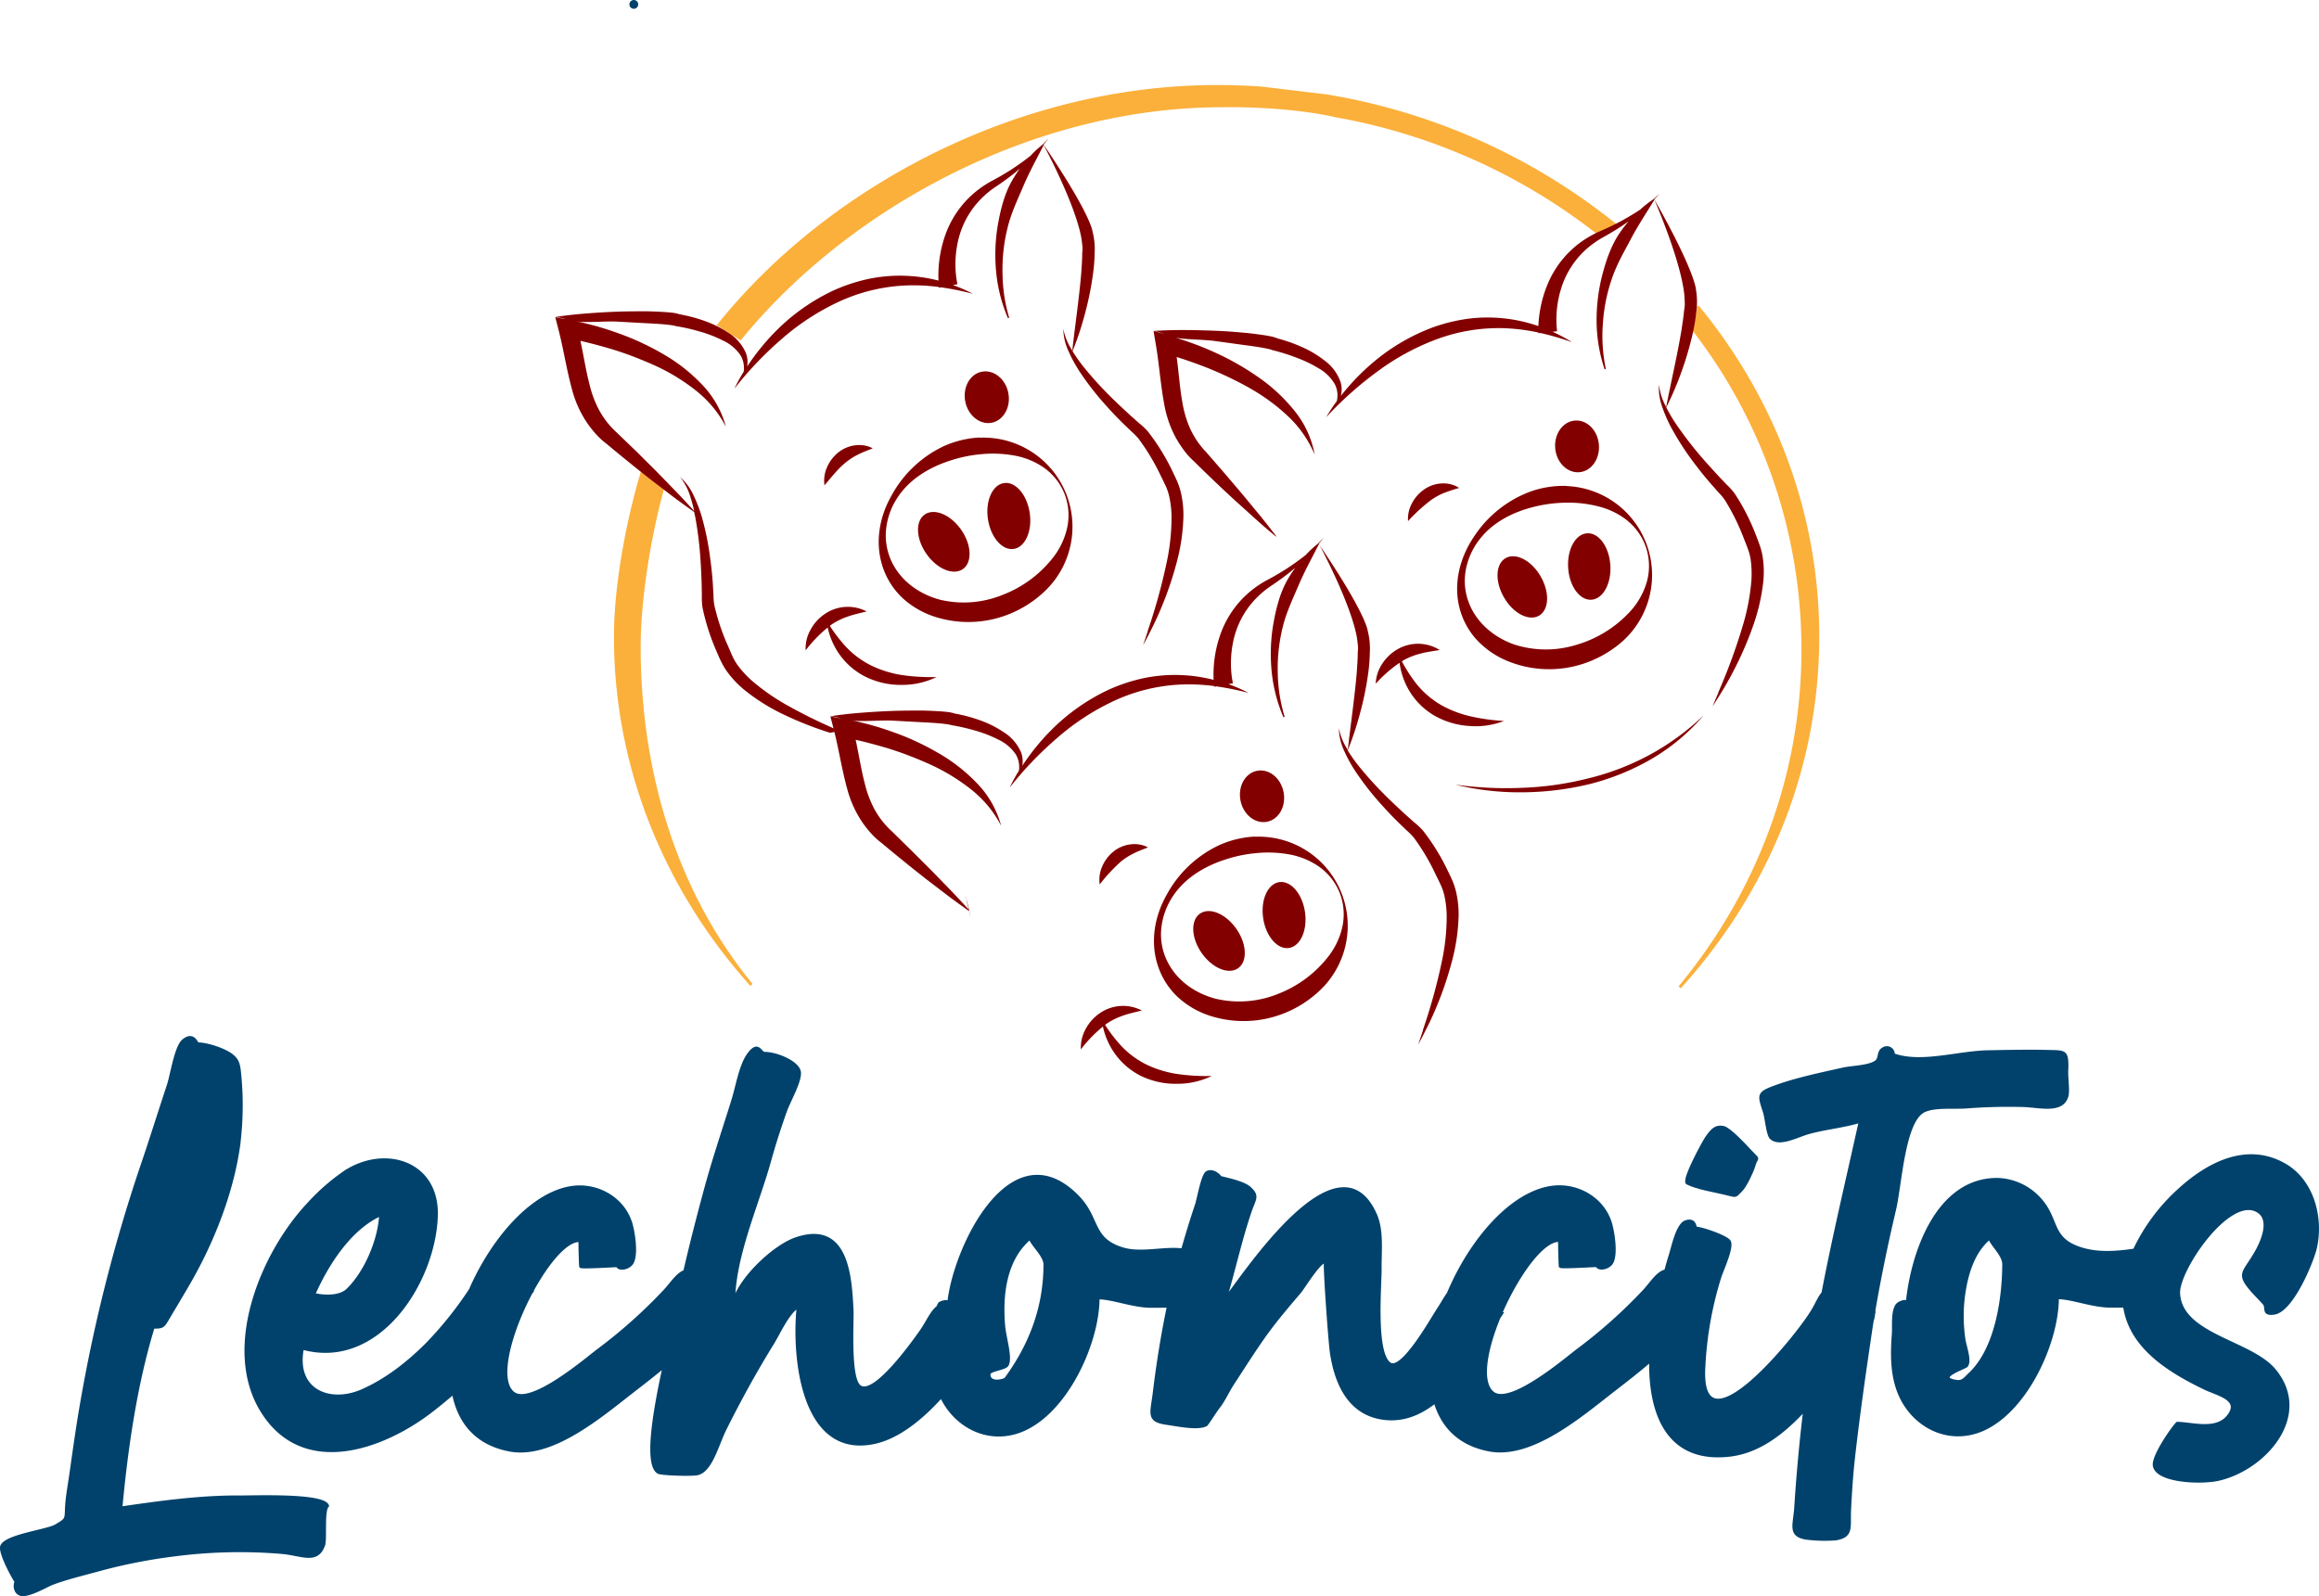 <svg id="Capa_1" data-name="Capa 1" xmlns="http://www.w3.org/2000/svg" viewBox="0 0 790.42 544.17"><defs><style>.cls-1{fill:#fbb03b;stroke:#fbb03b;}.cls-1,.cls-4{stroke-miterlimit:10;}.cls-2,.cls-4{fill:#00426c;}.cls-3{fill:#830000;}.cls-4{stroke:#00426c;}</style></defs><title>logo</title><path class="cls-1" d="M588.57,97.65A178.06,178.06,0,0,1,626,207.11c0,43.32-15.67,83.21-42,115C613.4,289.61,631.07,248,631.07,202.5c0-42.22-15.25-81.19-41-112.53" transform="translate(-11.49 14.5)"/><path class="cls-1" d="M563,63a212.22,212.22,0,0,0-99.3-44.81L441.29,15.5q-7.5-.5-15.13-.5c-67.83,0-132.35,34.81-169.65,81.27l7.3,4.66c36.13-44.32,99-79.29,164.07-79.37l.47,0c24-.25,38.58,3.45,38.58,3.45a201.85,201.85,0,0,1,90.16,40.65" transform="translate(-11.49 14.5)"/><path class="cls-1" d="M230.63,145.71c-5,16.24-9.39,39.08-9.39,56.79,0,45.08,17.39,86.44,46.36,118.78-25.91-31.62-38.25-72.43-38.25-115.39,0-16.86,3.85-39.35,8.25-54.75" transform="translate(-11.49 14.5)"/><path class="cls-2" d="M227.52-11.5a1.5,1.5,0,0,0,0-3,1.5,1.5,0,0,0,0,3Z" transform="translate(-11.49 14.5)"/><path class="cls-3" d="M308.76,212.55a30.27,30.27,0,0,1-8.71-6.31,51.34,51.34,0,0,1-5.71-7.37c.26-.19.49-.39.75-.56a24,24,0,0,1,5.36-2.6c1.95-.71,4.08-1.15,6.42-1.75a13.84,13.84,0,0,0-14.12.78,15,15,0,0,0-5,5.48,12.87,12.87,0,0,0-1.66,7,45.52,45.52,0,0,1,7.52-7.78,25,25,0,0,0,3.85,8.94,24.15,24.15,0,0,0,9.46,8.05A27.11,27.11,0,0,0,319,219a26.65,26.65,0,0,0,11.7-2.67,69.54,69.54,0,0,1-11.48-.64A37,37,0,0,1,308.76,212.55Z" transform="translate(-11.49 14.5)"/><path class="cls-3" d="M349.48,129.63c4-.76,6.61-5.27,5.71-10.08s-4.92-8.08-9-7.33-6.6,5.28-5.71,10.08S345.42,130.39,349.48,129.63Z" transform="translate(-11.49 14.5)"/><path class="cls-3" d="M326.67,160.92c-3.26,2.28-3,8.29.6,13.43s9.14,7.45,12.41,5.17,3-8.3-.6-13.44S329.94,158.64,326.67,160.92Z" transform="translate(-11.49 14.5)"/><path class="cls-3" d="M353.7,150.19c-3.94.57-6.4,6.07-5.48,12.27s4.83,10.76,8.77,10.19,6.4-6.08,5.48-12.28S357.64,149.61,353.7,150.19Z" transform="translate(-11.49 14.5)"/><path class="cls-3" d="M303.82,140.54c1.5-.79,3.19-1.4,5.13-2.18-3.63-2-8.59-1.26-11.92,1.55a13,13,0,0,0-3.72,5.06,11.08,11.08,0,0,0-.8,6c2.63-3.12,4.72-5.76,7.24-7.8A22.18,22.18,0,0,1,303.82,140.54Z" transform="translate(-11.49 14.5)"/><path class="cls-3" d="M218.2,136.77l-.08-.07-.12-.1Z" transform="translate(-11.49 14.5)"/><path class="cls-3" d="M345.4,134.66a34,34,0,0,0-12.33,3,39.45,39.45,0,0,0-17.78,16.92c-4,7.07-5.66,15.76-3,24a25.6,25.6,0,0,0,6.85,10.83,29.85,29.85,0,0,0,11.23,6.44,37.29,37.29,0,0,0,25.38-1.1,38.08,38.08,0,0,0,10.88-6.8,30.37,30.37,0,0,0-21.21-53.23Zm21.8,10.21a20,20,0,0,1,7.13,9,20.19,20.19,0,0,1,.93,11.42,25.55,25.55,0,0,1-4.74,10.18,40,40,0,0,1-17.32,12.85A35.09,35.09,0,0,1,332.05,190c-6.89-1.79-13.23-6.11-16.52-12.76a20.82,20.82,0,0,1-2.06-10.87,24,24,0,0,1,3.62-10.75c4.09-6.59,11-10.72,18-13a46.76,46.76,0,0,1,10.72-2.26,40.57,40.57,0,0,1,11,.38A25.71,25.71,0,0,1,367.2,144.87Z" transform="translate(-11.49 14.5)"/><path class="cls-3" d="M367.2,34.83c.57-.73,1.15-1.44,1.65-2.22-.6.75-1.27,1.44-1.93,2.13h0a37.54,37.54,0,0,0-4.19,3.88c-2,1.58-4,3-6.11,4.41-2.26,1.46-4.55,2.82-6.93,4.07a35.28,35.28,0,0,0-6.91,4.85,33.61,33.61,0,0,0-9.31,14.32,41.59,41.59,0,0,0-2.1,14.89,52.81,52.81,0,0,0-23.77-.59,59.7,59.7,0,0,0-11.74,3.83,68.55,68.55,0,0,0-20,14.06,77.78,77.78,0,0,0-9.71,12,8.72,8.72,0,0,0-.44-4.64,15.3,15.3,0,0,0-6.05-6.92,35.68,35.68,0,0,0-8.06-4,52.9,52.9,0,0,0-8.46-2.25,12.69,12.69,0,0,0-2.81-.57c-.92-.1-1.82-.17-2.71-.22-1.77-.11-3.53-.18-5.29-.23-3.52,0-7,0-10.51.13s-7,.34-10.48.61-7,.64-10.45,1.19a21.57,21.57,0,0,1,3.52.76l-3.66-.7L202,98.48c1.59,6.25,2.6,13,4.47,19.83a37.09,37.09,0,0,0,4.3,10.07,34,34,0,0,0,3.27,4.46,25,25,0,0,0,4.06,3.86c5,4.19,9.95,8.19,15,12.17l7.74,5.92q3.59,2.67,7.25,5.26c.15.68.31,1.38.44,2.07a126.18,126.18,0,0,1,1.77,15c.16,2.53.27,5.06.35,7.58l.07,3.79a23.33,23.33,0,0,0,.21,4.1,74.84,74.84,0,0,0,4.8,15c.52,1.2,1,2.37,1.62,3.58a23.3,23.3,0,0,0,2.18,3.6,34,34,0,0,0,5.6,5.88,67.26,67.26,0,0,0,13.31,8.38,119.46,119.46,0,0,0,16,6.31l3.22-.66a181.59,181.59,0,0,1-17.62-8.59,73,73,0,0,1-12.23-8.49,33.43,33.43,0,0,1-4.86-5.27,19.16,19.16,0,0,1-1.76-3c-.5-1.1-1-2.28-1.49-3.43A74.72,74.72,0,0,1,255,192a19.21,19.21,0,0,1-.32-3.53l-.22-3.87q-.25-3.88-.77-7.71a96.52,96.52,0,0,0-3-15.22,48.2,48.2,0,0,0-2.8-7.28,18.67,18.67,0,0,0-4.58-6.24,20.49,20.49,0,0,1,3.49,6.69c.06.16.09.31.14.45l-.15-.1a.53.53,0,0,1,0,.12l.14,0c.47,1.46.85,2.94,1.18,4.43q-2.92-3.23-5.92-6.37l-6.8-7-6.89-6.86L221.74,133l-.41-.38a29.18,29.18,0,0,1-5.56-7.17,36.39,36.39,0,0,1-3.31-8.74c-1.27-4.79-2-9.83-3.14-15,3.58.81,7.21,1.8,10.74,2.84,2.57.79,5.11,1.66,7.6,2.63s5,2,7.4,3.1a67.31,67.31,0,0,1,13.6,8.35A38.24,38.24,0,0,1,258.92,131a33.31,33.31,0,0,0-8.27-14.52,58.16,58.16,0,0,0-13.38-10.41A89.87,89.87,0,0,0,221.92,99a102.69,102.69,0,0,0-13.83-3.92c.32,0,.59.1,1,.14,3.47.24,9.26-.25,12.73-.07l10.38.57c1.72.08,3.44.18,5.14.32.84.07,1.68.15,2.49.26a16.34,16.34,0,0,1,2,.34l.31.12.21,0a66.69,66.69,0,0,1,8,1.87,43.09,43.09,0,0,1,7.63,3,14.62,14.62,0,0,1,5.91,5,8.43,8.43,0,0,1,1.08,5.6,63.08,63.08,0,0,0-3.16,5.76,122.3,122.3,0,0,1,16.35-17.12A82.24,82.24,0,0,1,297.6,88.28a60.54,60.54,0,0,1,22.28-5.44,66,66,0,0,1,11.65.51c0,.08,0,.16,0,.24l.69-.13a91.62,91.62,0,0,1,10.95,2.23,55.33,55.33,0,0,0-6.87-3l1.53-.29a33,33,0,0,1-.68-7.31,35.76,35.76,0,0,1,.9-7.5A29.66,29.66,0,0,1,345,54.22a31.91,31.91,0,0,1,5.9-5.07c2.28-1.5,4.49-3.13,6.63-4.83.52-.42,1-.86,1.54-1.3-.92,1.31-1.8,2.63-2.59,4-2.72,4.74-4,10.15-4.93,15.46a61.22,61.22,0,0,0-.49,16.1,52.28,52.28,0,0,0,4,15.41l.4-.17a55,55,0,0,1-2.27-15.38,58.39,58.39,0,0,1,1.72-15.27c1.2-5,3.41-9.57,5.39-14.24s4.49-9.17,6.92-14l-.09-.08,0-.06c1.25,2.32,10.87,20.55,12.93,31.8.07.46.23,1.53.38,3.11a11,11,0,0,1-.08,2c0,2.19-.17,4.4-.31,6.62-.73,8.81-2.07,17.69-3.08,26.7l-.25-.39a20.69,20.69,0,0,1-2.81-7,18.9,18.9,0,0,0,1.75,7.54,49.31,49.31,0,0,0,3.71,6.86A96.81,96.81,0,0,0,389,124.33c1.72,1.93,3.5,3.8,5.36,5.6l2.79,2.69a20.25,20.25,0,0,1,2.48,2.54,75.23,75.23,0,0,1,7.59,12.74c.56,1.11,1.12,2.26,1.63,3.36a18.4,18.4,0,0,1,1.11,3.26,33.44,33.44,0,0,1,.84,7.13,73.32,73.32,0,0,1-1.49,14.81,197.58,197.58,0,0,1-6.65,24.21l.06,0c-.54,1.61-1.07,3.22-1.64,4.83,1-1.77,1.92-3.58,2.82-5.4h0v0c0-.09.1-.18.15-.27h0a118.59,118.59,0,0,0,8.51-22.59,66.53,66.53,0,0,0,2.29-15.56,33.26,33.26,0,0,0-.82-8.08,23.62,23.62,0,0,0-1.3-4c-.54-1.23-1.11-2.39-1.67-3.56a73.57,73.57,0,0,0-8.31-13.42,23,23,0,0,0-3-2.84l-2.83-2.52c-1.86-1.71-3.72-3.43-5.54-5.19a127,127,0,0,1-10.26-11.13,51.81,51.81,0,0,1-4.06-5.71,105.62,105.62,0,0,0,4.25-12.85,106.86,106.86,0,0,0,2.73-13.5,57.3,57.3,0,0,0,.55-7,24,24,0,0,0-.7-7.39S383.5,58.84,367.2,34.83Z" transform="translate(-11.49 14.5)"/><path class="cls-3" d="M402.58,348.6a30.18,30.18,0,0,1-8.72-6.31,50.59,50.59,0,0,1-5.7-7.37c.25-.19.48-.39.74-.56a24,24,0,0,1,5.36-2.6c1.95-.71,4.08-1.15,6.42-1.75a13.87,13.87,0,0,0-14.12.78,15.17,15.17,0,0,0-5,5.48,13.05,13.05,0,0,0-1.66,7,45.9,45.9,0,0,1,7.52-7.78,24.81,24.81,0,0,0,3.86,8.94,24.23,24.23,0,0,0,9.45,8.06A27.27,27.27,0,0,0,412.8,355a26.72,26.72,0,0,0,11.71-2.67,68.59,68.59,0,0,1-11.49-.64A36.92,36.92,0,0,1,402.58,348.6Z" transform="translate(-11.49 14.5)"/><path class="cls-3" d="M443.3,265.68c4.05-.76,6.61-5.27,5.7-10.08s-4.92-8.08-9-7.32-6.61,5.27-5.71,10.07S439.24,266.44,443.3,265.68Z" transform="translate(-11.49 14.5)"/><path class="cls-3" d="M420.48,297c-3.26,2.28-3,8.29.6,13.43s9.14,7.45,12.41,5.17,3-8.3-.6-13.44S423.75,294.69,420.48,297Z" transform="translate(-11.49 14.5)"/><path class="cls-3" d="M447.52,286.24c-3.94.57-6.4,6.07-5.49,12.27s4.83,10.76,8.77,10.19,6.4-6.08,5.49-12.28S451.45,285.66,447.52,286.24Z" transform="translate(-11.49 14.5)"/><path class="cls-3" d="M397.63,276.59c1.51-.79,3.19-1.4,5.13-2.18-3.63-2-8.59-1.26-11.92,1.55a13.07,13.07,0,0,0-3.72,5.06,11,11,0,0,0-.79,6,57.6,57.6,0,0,1,7.23-7.8A22.18,22.18,0,0,1,397.63,276.59Z" transform="translate(-11.49 14.5)"/><path class="cls-3" d="M312,272.82s0-.05-.07-.07l-.13-.1Z" transform="translate(-11.49 14.5)"/><path class="cls-3" d="M439.21,270.71a33.9,33.9,0,0,0-12.32,3,39.4,39.4,0,0,0-17.78,16.92c-4,7.07-5.67,15.76-3,24a25.64,25.64,0,0,0,6.85,10.83,29.85,29.85,0,0,0,11.23,6.44,37.28,37.28,0,0,0,25.38-1.1,38.08,38.08,0,0,0,10.88-6.8,30.37,30.37,0,0,0-21.21-53.23ZM461,280.92a19.93,19.93,0,0,1,7.12,9,20.22,20.22,0,0,1,.94,11.43,25.53,25.53,0,0,1-4.75,10.17A40,40,0,0,1,447,324.39,35.09,35.09,0,0,1,425.86,326c-6.88-1.79-13.23-6.11-16.51-12.76a20.73,20.73,0,0,1-2.07-10.87,24.09,24.09,0,0,1,3.62-10.75c4.09-6.59,11-10.72,18-13a46.87,46.87,0,0,1,10.72-2.26,41,41,0,0,1,11,.38A25.81,25.81,0,0,1,461,280.92Z" transform="translate(-11.49 14.5)"/><path class="cls-3" d="M340.54,290.85c.06.16.09.31.14.45l-.15-.1s0,.08,0,.12l.13.05c.47,1.46.85,2.94,1.19,4.43q-2.94-3.23-5.93-6.37l-6.8-7-6.88-6.86L315.56,269l-.42-.38a30.64,30.64,0,0,1-3-3.29,29.56,29.56,0,0,1-2.56-3.88,36.81,36.81,0,0,1-3.31-8.74c-1.27-4.79-2-9.83-3.14-15,3.59.81,7.21,1.8,10.75,2.84,2.56.79,5.1,1.66,7.6,2.63s5,2,7.39,3.1a67.48,67.48,0,0,1,13.6,8.35,38.11,38.11,0,0,1,10.26,12.4,33.19,33.19,0,0,0-8.26-14.52,58.43,58.43,0,0,0-13.39-10.41,89.52,89.52,0,0,0-15.35-7.07,102.69,102.69,0,0,0-13.83-3.92c.33,0,.6.1,1,.14,3.48.24,9.26-.24,12.73-.07l10.38.57c1.72.08,3.44.18,5.14.32.85.07,1.69.15,2.5.26a17.12,17.12,0,0,1,2,.34l.3.12.21,0a70.88,70.88,0,0,1,8,1.87,43.46,43.46,0,0,1,7.62,3,14.56,14.56,0,0,1,5.91,5,8.43,8.43,0,0,1,1.09,5.6,60.75,60.75,0,0,0-3.16,5.76A121.67,121.67,0,0,1,372,236.94a82.24,82.24,0,0,1,19.46-12.61,60.59,60.59,0,0,1,22.28-5.44,66.89,66.89,0,0,1,11.65.51c0,.09,0,.16,0,.24l.69-.13a93.8,93.8,0,0,1,11,2.23,55.46,55.46,0,0,0-6.88-3l1.53-.29a32.38,32.38,0,0,1-.67-7.31,35.1,35.1,0,0,1,.89-7.5,29.66,29.66,0,0,1,6.94-13.37,32.57,32.57,0,0,1,5.9-5.07c2.28-1.5,4.5-3.13,6.63-4.83.52-.42,1-.86,1.54-1.29-.92,1.3-1.8,2.62-2.59,4-2.71,4.74-4,10.15-4.93,15.46a61.22,61.22,0,0,0-.49,16.1,52.9,52.9,0,0,0,4,15.41l.4-.17A55,55,0,0,1,447,214.52a58.41,58.41,0,0,1,1.72-15.28c1.21-5,3.42-9.57,5.4-14.23s4.48-9.18,6.92-14L461,171s0-.05.05-.06c1.24,2.33,10.87,20.55,12.92,31.8.07.46.23,1.53.38,3.11a12.22,12.22,0,0,1-.07,2c0,2.18-.18,4.39-.32,6.61-.73,8.81-2.07,17.69-3.07,26.7-.08-.13-.18-.26-.26-.39a20.39,20.39,0,0,1-2.8-7,18.89,18.89,0,0,0,1.74,7.54,49.31,49.31,0,0,0,3.71,6.86,98.57,98.57,0,0,0,9.58,12.22c1.72,1.92,3.51,3.79,5.36,5.59l2.79,2.69a20.25,20.25,0,0,1,2.48,2.54A74.31,74.31,0,0,1,501,284c.57,1.11,1.13,2.26,1.63,3.36a18.71,18.71,0,0,1,1.12,3.26,34.09,34.09,0,0,1,.84,7.13,74.06,74.06,0,0,1-1.5,14.81,195.81,195.81,0,0,1-6.65,24.21l.07,0c-.55,1.61-1.08,3.23-1.64,4.83,1-1.77,1.91-3.58,2.82-5.4h0v0l.15-.27h0a118.59,118.59,0,0,0,8.51-22.59,66.53,66.53,0,0,0,2.3-15.56,33.77,33.77,0,0,0-.83-8.08,22.76,22.76,0,0,0-1.3-4c-.54-1.23-1.1-2.39-1.67-3.56a73.57,73.57,0,0,0-8.31-13.42,23,23,0,0,0-3-2.84l-2.83-2.52c-1.86-1.7-3.71-3.43-5.53-5.19a125.58,125.58,0,0,1-10.27-11.13,53.17,53.17,0,0,1-4.06-5.71,105.62,105.62,0,0,0,4.25-12.85,106.88,106.88,0,0,0,2.74-13.5,59.37,59.37,0,0,0,.55-7,24.38,24.38,0,0,0-.71-7.39s-.39-5.63-16.7-29.64c.57-.73,1.15-1.44,1.65-2.22-.6.75-1.27,1.44-1.93,2.13h0a36,36,0,0,0-4.2,3.89c-2,1.57-4,3-6.11,4.4-2.26,1.46-4.54,2.82-6.93,4.07a35.28,35.28,0,0,0-6.91,4.85,33.59,33.59,0,0,0-9.3,14.32,40.12,40.12,0,0,0-1.88,8.46,41.63,41.63,0,0,0-.23,6.43,52.8,52.8,0,0,0-23.77-.59,59.39,59.39,0,0,0-11.73,3.83,68.6,68.6,0,0,0-20,14.06,78.26,78.26,0,0,0-9.71,12,8.72,8.72,0,0,0-.43-4.64,15.38,15.38,0,0,0-6.06-6.92,35.68,35.68,0,0,0-8.06-4,52.62,52.62,0,0,0-8.46-2.25,12.58,12.58,0,0,0-2.81-.57c-.92-.1-1.81-.17-2.7-.22-1.78-.11-3.54-.18-5.3-.23-3.51,0-7,0-10.51.13s-7,.34-10.47.61-7,.64-10.46,1.19a21.57,21.57,0,0,1,3.52.76l-3.66-.7,1.25,4.87c1.59,6.25,2.6,13,4.47,19.84a37.47,37.47,0,0,0,4.3,10.06,34,34,0,0,0,3.27,4.46,25.12,25.12,0,0,0,4.07,3.86c5,4.19,9.95,8.19,15,12.17l7.75,5.92q3.57,2.67,7.24,5.26c.15.69.32,1.38.44,2.07" transform="translate(-11.49 14.5)"/><path class="cls-3" d="M344.43,297.68" transform="translate(-11.49 14.5)"/><path class="cls-3" d="M502.56,225.79a30.32,30.32,0,0,1-8.17-7,51.54,51.54,0,0,1-5.08-7.82c.27-.16.52-.34.79-.49a24,24,0,0,1,5.56-2.15c2-.54,4.15-.82,6.54-1.22a13.88,13.88,0,0,0-14.14-.38,15.07,15.07,0,0,0-5.43,5.05,13,13,0,0,0-2.23,6.81,45.78,45.78,0,0,1,8.13-7.13,25,25,0,0,0,3.11,9.22,24.11,24.11,0,0,0,8.77,8.8A27.27,27.27,0,0,0,512.23,233a26.72,26.72,0,0,0,11.88-1.7,68.86,68.86,0,0,1-11.39-1.58A37.28,37.28,0,0,1,502.56,225.79Z" transform="translate(-11.49 14.5)"/><path class="cls-3" d="M549.94,146.48c4.1-.43,7-4.71,6.51-9.58s-4.24-8.46-8.34-8-7,4.71-6.52,9.57S545.83,146.91,549.94,146.48Z" transform="translate(-11.49 14.5)"/><path class="cls-3" d="M524.64,175.8c-3.44,2-3.66,8-.5,13.43s8.5,8.17,11.94,6.16,3.66-8,.51-13.43S528.08,173.79,524.64,175.8Z" transform="translate(-11.49 14.5)"/><path class="cls-3" d="M552.46,167.32c-4,.24-6.87,5.52-6.47,11.78s3.93,11.11,7.91,10.87,6.87-5.53,6.47-11.79S556.43,167.06,552.46,167.32Z" transform="translate(-11.49 14.5)"/><path class="cls-3" d="M503.54,153.62a55.47,55.47,0,0,1,5.29-1.76c-3.45-2.31-8.46-2-12,.57a13,13,0,0,0-4.12,4.73,11,11,0,0,0-1.29,6,57.54,57.54,0,0,1,7.85-7.18A21.19,21.19,0,0,1,503.54,153.62Z" transform="translate(-11.49 14.5)"/><path class="cls-3" d="M418.51,142.83a.46.46,0,0,0-.07-.07l-.11-.11Z" transform="translate(-11.49 14.5)"/><path class="cls-3" d="M545.46,151.16a33.92,33.92,0,0,0-12.53,2,39.46,39.46,0,0,0-19.11,15.4c-4.52,6.72-6.93,15.25-5,23.64a25.48,25.48,0,0,0,5.94,11.36,29.75,29.75,0,0,0,10.66,7.34,37.3,37.3,0,0,0,25.38,1A38.43,38.43,0,0,0,562.24,206a30.37,30.37,0,0,0-16.78-54.79Zm20.89,12a19.82,19.82,0,0,1,6.36,9.56,20.17,20.17,0,0,1,0,11.47,25.45,25.45,0,0,1-5.57,9.75,40,40,0,0,1-18.31,11.39,35.13,35.13,0,0,1-21.21-.1c-6.72-2.35-12.69-7.18-15.41-14.07a20.68,20.68,0,0,1-1.17-11,23.92,23.92,0,0,1,4.49-10.41c4.61-6.23,11.86-9.78,19-11.5a46.58,46.58,0,0,1,10.87-1.37,40.49,40.49,0,0,1,10.91,1.28A25.49,25.49,0,0,1,566.35,163.13Z" transform="translate(-11.49 14.5)"/><path class="cls-3" d="M446.4,168.19c-1.77-2.3-3.56-4.59-5.38-6.84l-6.2-7.51-6.3-7.4-6.16-7.08L422,139a29.19,29.19,0,0,1-2.73-3.53,29.73,29.73,0,0,1-2.23-4.07,37,37,0,0,1-2.59-9c-.87-4.88-1.19-10-1.9-15.19,3.51,1.1,7.05,2.38,10.48,3.71,2.49,1,4.95,2.07,7.36,3.24s4.81,2.36,7.12,3.7a67.26,67.26,0,0,1,12.87,9.43,38.41,38.41,0,0,1,9.21,13.2,33.24,33.24,0,0,0-7.05-15.15A58.17,58.17,0,0,0,440,113.83a89.63,89.63,0,0,0-14.72-8.3,103.39,103.39,0,0,0-13.46-5c.32.08.59.16,1,.22,3.44.53,9.24.52,12.69,1l10.3,1.42c1.71.22,3.41.46,5.1.73.83.14,1.66.29,2.46.47a15.64,15.64,0,0,1,1.93.51l.3.14.2,0a68.49,68.49,0,0,1,7.87,2.53,43.54,43.54,0,0,1,7.36,3.57,14.6,14.6,0,0,1,5.48,5.47,8.4,8.4,0,0,1,.62,5.67,60.32,60.32,0,0,0-3.62,5.48A122,122,0,0,1,481.19,112a81.81,81.81,0,0,1,20.43-11,60.53,60.53,0,0,1,22.65-3.6,65.89,65.89,0,0,1,11.57,1.47v.23l.7-.07a91.64,91.64,0,0,1,10.74,3.13,53.83,53.83,0,0,0-6.61-3.56l1.55-.17a33.16,33.16,0,0,1-.08-7.34,35.27,35.27,0,0,1,1.51-7.39,29.75,29.75,0,0,1,8-12.77,32.88,32.88,0,0,1,6.3-4.56c2.39-1.31,4.73-2.75,7-4.27.55-.38,1.1-.78,1.64-1.17-1,1.22-2,2.47-2.91,3.8-3.09,4.49-4.85,9.77-6.18,15a61.46,61.46,0,0,0-1.81,16,52.71,52.71,0,0,0,2.73,15.69l.41-.14a54.63,54.63,0,0,1-1-15.51,58.27,58.27,0,0,1,3-15.08c1.61-4.87,4.19-9.26,6.55-13.75s5.22-8.77,8-13.33l-.09-.09s0,0,.05-.06c1,2.42,9.15,21.37,10.27,32.75,0,.46.11,1.54.13,3.13a12.16,12.16,0,0,1-.24,2c-.17,2.17-.54,4.36-.86,6.56-1.45,8.73-3.51,17.46-5.25,26.36-.07-.14-.16-.27-.22-.41a20.6,20.6,0,0,1-2.23-7.21,18.75,18.75,0,0,0,1.13,7.65,48.28,48.28,0,0,0,3.13,7.14,97.65,97.65,0,0,0,8.54,13c1.57,2.06,3.19,4.07,4.89,6l2.56,2.91a20,20,0,0,1,2.27,2.73A75.54,75.54,0,0,1,606,169.42c.47,1.15.93,2.35,1.34,3.48a18.58,18.58,0,0,1,.85,3.34,34.16,34.16,0,0,1,.25,7.17,73.07,73.07,0,0,1-2.71,14.64,196.21,196.21,0,0,1-8.6,23.59l.06,0c-.67,1.57-1.33,3.13-2,4.69,1.13-1.69,2.2-3.42,3.25-5.15h0v0a2.33,2.33,0,0,1,.17-.26h0a119.73,119.73,0,0,0,10.33-21.82,67.14,67.14,0,0,0,3.56-15.32,33.52,33.52,0,0,0-.16-8.12,23,23,0,0,0-1-4.1c-.44-1.27-.91-2.47-1.37-3.68a73.76,73.76,0,0,0-7.18-14.06A23.78,23.78,0,0,0,600,150.7L597.42,148c-1.71-1.85-3.41-3.73-5.09-5.62A128.91,128.91,0,0,1,583,130.4a52.21,52.21,0,0,1-3.57-6,108.13,108.13,0,0,0,5.29-12.45,109.68,109.68,0,0,0,3.83-13.23,60.31,60.31,0,0,0,1.12-6.91,24.42,24.42,0,0,0-.1-7.42s.07-5.64-14.21-30.91c.62-.68,1.26-1.34,1.82-2.08-.65.7-1.38,1.33-2.1,2h0a36.41,36.41,0,0,0-4.5,3.53c-2.08,1.4-4.26,2.68-6.45,3.89-2.37,1.27-4.76,2.43-7.24,3.49a35.1,35.1,0,0,0-7.28,4.26A33.56,33.56,0,0,0,539.16,82a39.72,39.72,0,0,0-2.56,8.28,41,41,0,0,0-.76,6.39,52.7,52.7,0,0,0-23.64-2.54,58.84,58.84,0,0,0-12,2.86,68.37,68.37,0,0,0-21.05,12.37,77.8,77.8,0,0,0-10.65,11.13,8.78,8.78,0,0,0-.06-4.66,15.28,15.28,0,0,0-5.47-7.4,35.62,35.62,0,0,0-7.71-4.61A53,53,0,0,0,447,100.9a13,13,0,0,0-2.76-.8c-.9-.18-1.79-.32-2.67-.44-1.76-.25-3.51-.47-5.26-.66-3.51-.31-7-.6-10.49-.73s-7-.24-10.49-.25-7,.06-10.51.32a21.68,21.68,0,0,1,3.44,1l-3.59-1,.84,5c1.08,6.36,1.53,13.19,2.83,20.13a37.59,37.59,0,0,0,3.46,10.39,36.09,36.09,0,0,0,2.9,4.71,25.18,25.18,0,0,0,3.73,4.18c4.61,4.58,9.25,9,14,13.36l7.24,6.54q3.34,3,6.79,5.83" transform="translate(-11.49 14.5)"/><path class="cls-3" d="M472.83,237" transform="translate(-11.49 14.5)"/><path class="cls-3" d="M507.5,253a124,124,0,0,0,22.77,1.09,106.8,106.8,0,0,0,22.46-3.19,86.46,86.46,0,0,0,21.1-8.1,85.14,85.14,0,0,0,18.34-13.42,69.37,69.37,0,0,1-17.58,14.76,81.87,81.87,0,0,1-21.38,8.7,99.5,99.5,0,0,1-22.9,2.78A92,92,0,0,1,507.5,253Z" transform="translate(-11.49 14.5)"/><path class="cls-4" d="M93.41,495.85c-13.78-.09-27.13,1.8-40.71,3.76,1.89-20.33,5-42,11-61.63,3.66,0,3.37-.18,5.87-4.4,2.12-3.56,4.27-7.14,6.36-10.76,8-13.87,14.59-30.5,16.87-46.46a107,107,0,0,0,.49-23.61c-.36-4.12-.56-5.66-2.81-7.45-2.4-1.92-8.38-3.92-11.62-3.92-.27,0-1.46-4-4.89-1.1-2.58,2.17-3.91,11.6-5.13,15.29-2.86,8.62-5.56,17.28-8.47,25.89a539.44,539.44,0,0,0-22.23,89.42c-.86,5.53-1.64,11.1-2.42,16.59-.44,3.16-1,6.28-1.37,9.45-.68,6.7.71,6.13-3.91,8.81-2.91,1.69-16.83,3.34-18.34,6.85-.87,2,3.55,10.22,4.89,12.22-.42.46-.81,3.22,1.22,4.16,2.51,1.16,8.94-2.81,11.25-3.67,5.23-1.93,10.49-3.14,15.9-4.64a184.3,184.3,0,0,1,26.53-5.14,171.37,171.37,0,0,1,35.59-.73c6.82.57,12,3.81,14.3-2.45.79-2.18-.35-11.75,1.35-13.45C121.9,494.93,98.05,495.89,93.41,495.85Z" transform="translate(-11.49 14.5)"/><path class="cls-4" d="M192.83,425.76c.24,0,0-.25,0,0Z" transform="translate(-11.49 14.5)"/><path class="cls-4" d="M650.16,432.85c0,.24.24-.25,0,0Z" transform="translate(-11.49 14.5)"/><path class="cls-4" d="M650.13,432.72c2-11.72,4.39-23.25,7.12-34.84,2-8.46,3-29.81,9.79-33.51,3.58-1.94,10.61-1.12,14.79-1.47a187.39,187.39,0,0,1,19-.49c5.67.12,13.48,2.5,15.16-3.17.61-2.07-.3-6.93,0-9.54.07-6-.59-5.6-6.85-5.75-6.51-.16-13.33,0-19.94.12-10.12.14-23,4.46-32.39,1a2.19,2.19,0,0,0-3.43-2c-1.88.94-.91,3.26-2.44,4.41-2.38,1.77-8.14,1.79-11.32,2.5-7.77,1.75-16.22,3.48-23.6,6.24-5.61,2.1-4.85,2.88-3.11,8.5.65,2.1,1.12,7.63,2.2,8.68,2.84,2.78,8.95-.66,12.75-1.72,5.81-1.62,12-2.14,17.69-3.9-4.37,19.82-9,39.07-12.73,58.63-1.19,1.22-2,3.46-3.65,6.17-6,9.84-38.58,49.33-36.93,19.08a122.58,122.58,0,0,1,5.38-30.57c.94-2.93,4.47-10.34,3.3-12.35-.92-1.59-9.44-4.53-11.37-4.53-.5-.49-.31-3.16-3.43-2.2-2.89.9-4.43,8.55-5.32,11.38-.56,1.78-1.07,3.57-1.55,5.38-2.83.6-4.78,4.08-7.5,7a172,172,0,0,1-22.43,20c-3.71,2.76-23,19.4-29,14.62-4.46-3.54-2.46-14.63,2.06-25.66l.88-1.36a1.28,1.28,0,0,0-.13-.41c5.57-12.81,14.28-25,19.94-24.54-.07.69.14,8.91.24,8.81,0,.48,11.25-.25,12.48-.25.55,1.42,3.55,1,4.89-.73,2-2.69.59-11.39-.49-14.43-2.91-8.17-11.61-12.8-20.06-11.5-13.74,2.13-27.44,18.2-35,36.19-1.13,1.57-2.18,3.54-3.41,5.39-2.14,3.21-12.27,21.4-16.51,18.59-5.35-3.55-3.24-26.89-3.3-32.62s.8-12.86-1.59-18.25c-12.55-28.34-44.1,19.59-51.24,28.86,3.06-10.1,5.16-20.17,8.56-30.08,1.47-4.28,2.78-5.1-.18-7.83-2-1.88-7.51-3-10.09-3.67-.05-.39-2.33-2.72-4.4-1.71-1.65.8-3,9.2-3.72,11.22-1.7,5.06-3.24,10.1-4.68,15.17l-.89-.05c-6-.53-13.5,1.58-19.57-.27-10.76-3.28-8-10.22-15.18-17.67-22.72-23.42-42.27,17.5-44.08,36.35,0-1.39-2.92-.32-3.12,0a8.79,8.79,0,0,0-.61,1.23c-2.17,1.67-3.51,5.08-5.61,8.07-3.12,4.44-16.38,23-21.15,18.83-3.53-3.05-2.26-22.2-2.45-25.93-.58-11.59-1.67-30.23-19.07-24.33-7.49,2.54-19.29,13.67-21.28,21.64,0-15.5,8.14-33.35,12.23-48.1,1.62-5.86,3.46-11.58,5.51-17.29,1.17-3.26,5-9.87,4.69-13-.39-3.37-7.81-6.45-11.91-6.45-1.47,0-2.09-4.16-5.38.25-2.81,3.75-3.94,11-5.39,15.65-3.06,9.89-6.37,19.58-9.1,29.55-2.65,9.68-5.09,19.27-7.34,28.92-2.56.89-4.43,4.12-7,6.83a172.71,172.71,0,0,1-22.44,20c-3.71,2.76-23,19.4-29,14.62-5.68-4.5-.9-21.24,6.24-34.53a.31.31,0,0,1,.12-.07v-.14c5.28-9.76,11.82-17.6,16.38-17.23-.07.69.14,8.91.25,8.81,0,.48,11.25-.25,12.47-.25.55,1.42,3.56,1,4.89-.73,2-2.69.6-11.39-.49-14.43-2.91-8.17-11.61-12.8-20.05-11.5-13.41,2.08-26.78,17.42-34.42,34.88a125.58,125.58,0,0,1-14.64,18.34c-6.4,6.44-13.79,12.29-22.14,16-11.17,4.95-23.32,0-20.46-14.43,25.78,7.13,44.83-22.36,45.64-45,.66-18.33-17.4-23.94-31-15.17a71,71,0,0,0-12.84,11.25c-15.54,16.67-28.73,48.49-15.84,69.95,14,23.25,41.73,13.12,58.53-.07,2.39-1.87,4.71-3.77,6.95-5.73,1.84,9.82,7.72,17.33,19.2,19.49,14.6,2.76,31.56-12.05,42.56-20.54,3.39-2.62,6.77-5.25,10.07-8-2.86,13.17-6.71,33.25-2,36.12,1,.64,11.68.94,13.45.48,4.62-1.19,6.69-9.95,9.3-15.17,5-10.05,10.35-19.77,16.26-29.34,2.14-3.46,5.2-10.47,8.68-12.47-1.81,16.89,1.28,51.73,26.05,46.32,8-1.74,15.92-8.06,22.75-15.66,4.41,9.43,14.52,15.33,25.06,12.38,16.45-4.59,28.37-29.89,28.37-46,5,0,11.86,2.88,18.09,2.88,1.14,0,3.36,0,5.87-.06-2,9.55-3.64,19.68-4.79,29.32-.88,7.33-2.5,9.71,4.3,10.66,3.39.47,10.5,2,13.33.48.39-.2,3.32-4.92,4.2-6,1.89-2.36,3.16-5.39,4.83-7.94,3.39-5.19,6.7-10.44,10.24-15.5,3.86-5.54,8.25-10.69,12.62-15.8,1.36-1.59,6.68-10.5,8.83-10.5-.55,0,1.45,27.74,2,31.19,1.54,10.38,6.08,20.94,18,22.37,6.54.79,12.29-1.62,17.36-5.66,2.44,8.3,8.22,14.49,18.47,16.42,14.6,2.76,31.56-12.05,42.55-20.54,4.21-3.25,8.4-6.5,12.43-10-.3,17.37,5.33,34.72,26.8,32.33,10.37-1.16,18.69-8,25.72-15.57q-2,16.63-3.07,33.34c-.41,6.2-2.36,9.57,3.67,10.51a50.27,50.27,0,0,0,10,.24c5.81-1,4.38-4,4.71-10.15.3-5.7.64-11.37,1.28-17.12,1.66-14.89,3.81-29.67,6-44.49.14-.89.29-1.78.43-2.67a9.57,9.57,0,0,0,.5-2.85S650.17,432.77,650.13,432.72Zm-508.9-33.11c-.37,8.46-5,19.61-11.27,25.66-3.61,3.46-11.64,1.63-11.48,1.46C122.84,416.77,130.75,404.24,141.23,399.61Zm213,56.05c-1.5.87-5.87,1.5-5.63-1.79.1-1.28,5.29-1.73,6.12-2.91,1.55-2.2-.79-9.49-1.12-13.33-.9-10.47.33-22.69,8.94-30,1.33,2.93,4.87,5.7,5.12,8.85C367.67,432,362.18,444.82,354.24,455.66Z" transform="translate(-11.49 14.5)"/><path class="cls-4" d="M599,392.25c4.9,1.16,3.56,1.26,5.87-.89,1.53-1.4,4-6.81,4.41-8.4,1-3.61,2.18-1.31-1.47-5.26-1.71-1.84-6.87-7.41-8.93-7.83-2.58-.52-3.83.8-5.74,3.55-1,1.47-7.93,14.08-6.61,15.41C590.06,390.56,595,391.3,599,392.25Z" transform="translate(-11.49 14.5)"/><path class="cls-4" d="M779.54,426c.93,1,3.34,3.51,3.66,3.91,1.23,1.51-.63,3.79,3.31,3.31,6.17-.77,13-17.39,14.14-22.09,2.41-10.39-.88-23.2-10.72-28.66-13-7.21-26.27,0-36,9A64.79,64.79,0,0,0,739,411.68c-6.66,1-13.59,1.48-19.89-1.05-8.62-3.46-6.38-9.65-12.23-16.16a20.15,20.15,0,0,0-14.67-6.88c-20.67,0-29.09,25.71-30.66,42.32,0-1.32-2.19-.46-2.88,0-2.36,1.57-1.65,7.67-1.85,10.28-.5,6.7-.61,13.57,1.88,19.93,4,10.25,14.62,16.9,25.68,13.81,16.45-4.59,28.37-29.89,28.37-46,5,0,11.87,2.88,18.1,2.88.94,0,2.71,0,4.78,0,2,13.94,15.05,22.05,27.26,27.95,4.48,2.17,12.41,3.67,8.31,9.3s-12.64,2.69-17.61,2.69c-1.64,1.64-8.32,11.23-7.82,14.42.84,5.41,15.88,6.07,22,4.65,15.72-3.64,31.56-21.68,19.07-37.05-8.06-9.93-32-11.87-32.77-26.29-.44-7.93,17.13-33.83,26.9-28.12,5.17,3,1.25,11.23-1,14.91C776.12,419.74,774,419.79,779.54,426Zm-96.85,28.13c-1.17,1.07-2.13,2.66-4.28,2.33-8-1.22,3-4.66,3.42-5.38,1.27-2-.62-6.4-1-9.43a53.63,53.63,0,0,1,0-14.92c1-6.91,3.18-14.43,8.75-19.12,1.31,2.89,4.77,5.66,4.87,8.85C694.41,427.82,692.12,445.47,682.69,454.13Z" transform="translate(-11.49 14.5)"/></svg>
